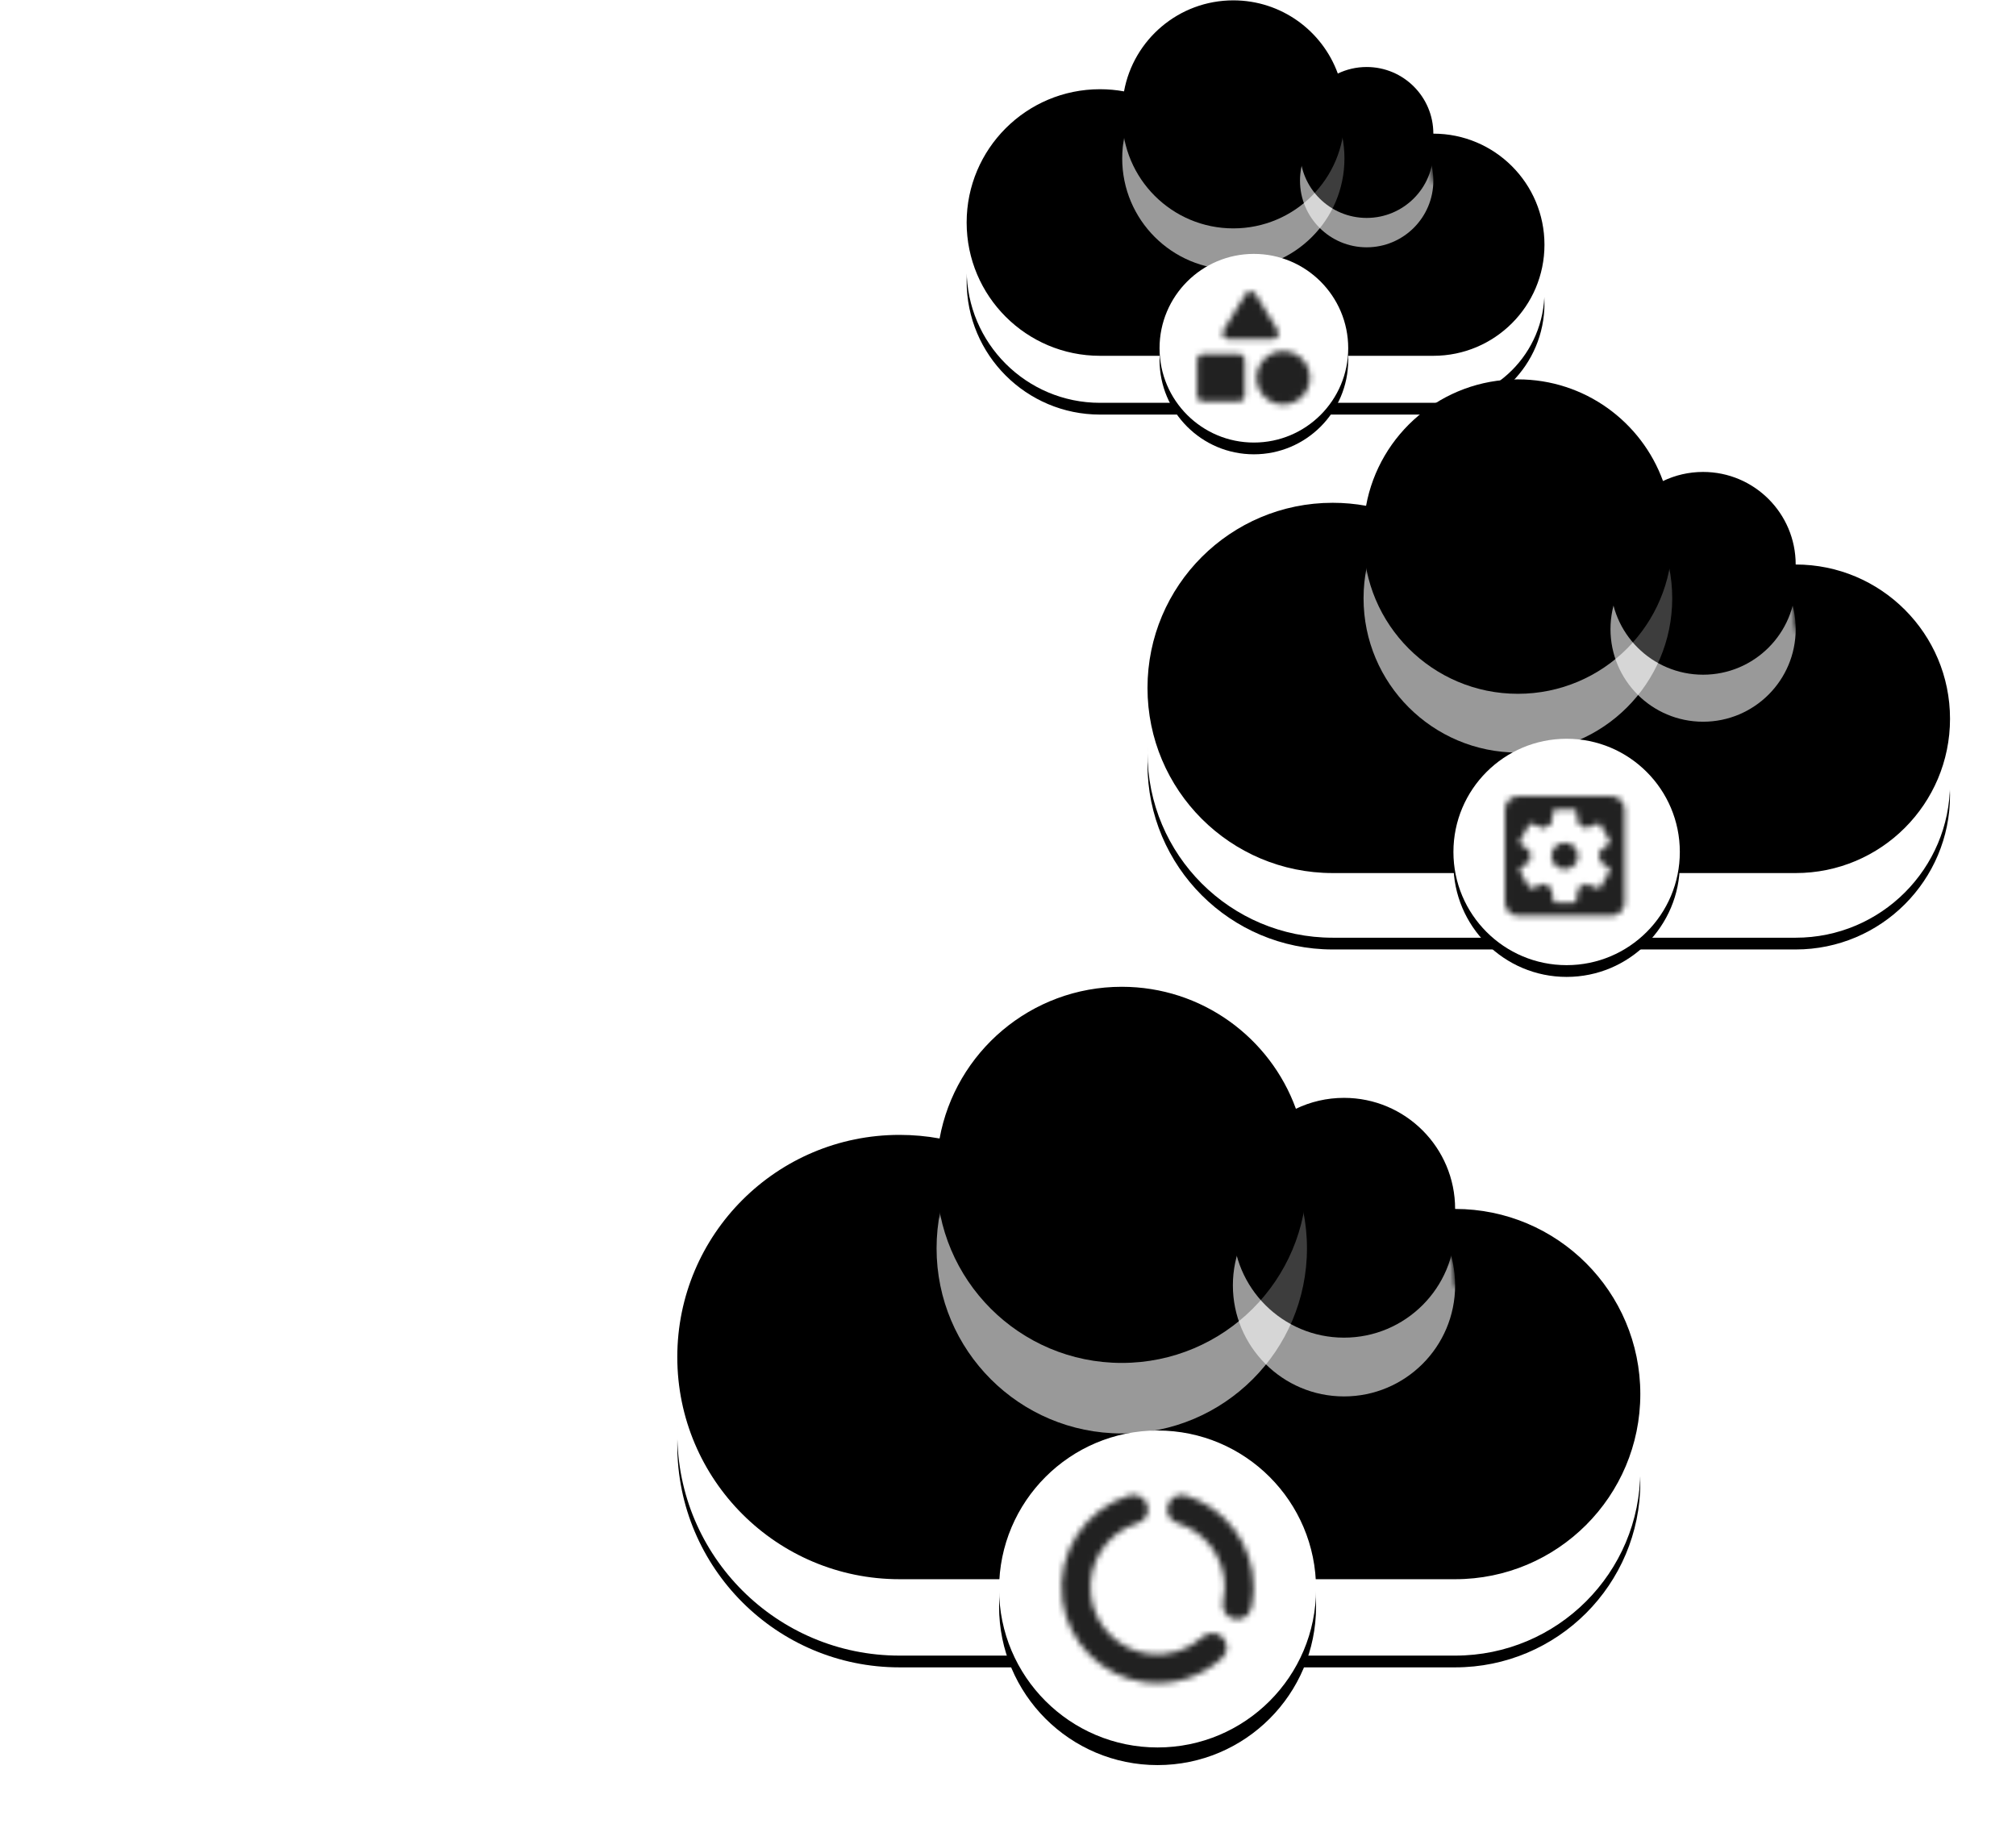 <svg height="311" viewBox="0 0 343 311" width="343" xmlns="http://www.w3.org/2000/svg" xmlns:xlink="http://www.w3.org/1999/xlink"><defs><path id="a" d="m22.687 60.48c-12.529 0-22.687-10.154-22.687-22.68s10.157-22.68 22.687-22.68c1.396 0 2.763.126 4.089.367 1.605-8.809 9.321-15.487 18.597-15.487 8.177 0 15.142 5.19 17.778 12.454 1.485-.714 3.15-1.114 4.909-1.114 6.265 0 11.343 5.077 11.343 11.34 10.441 0 18.906 8.462 18.906 18.9s-8.464 18.9-18.906 18.9z"/><filter id="b" height="146.3%" width="128.5%" x="-14.2%" y="-21.5%"><feOffset dx="0" dy="1" in="SourceAlpha" result="shadowOffsetOuter1"/><feGaussianBlur in="shadowOffsetOuter1" result="shadowBlurOuter1" stdDeviation="4.5"/><feColorMatrix in="shadowBlurOuter1" result="shadowMatrixOuter1" type="matrix" values="0 0 0 0 0.078   0 0 0 0 0.256   0 0 0 0 0.461  0 0 0 0.051 0"/><feOffset dx="0" dy="1" in="SourceAlpha" result="shadowOffsetOuter2"/><feGaussianBlur in="shadowOffsetOuter2" result="shadowBlurOuter2" stdDeviation="1"/><feColorMatrix in="shadowBlurOuter2" result="shadowMatrixOuter2" type="matrix" values="0 0 0 0 0.014   0 0 0 0 0.168   0 0 0 0 0.336  0 0 0 0.1 0"/><feMerge><feMergeNode in="shadowMatrixOuter1"/><feMergeNode in="shadowMatrixOuter2"/></feMerge></filter><filter id="c" height="154.6%" width="133.6%" x="-16.8%" y="-25.6%"><feGaussianBlur in="SourceAlpha" result="shadowBlurInner1" stdDeviation="3"/><feOffset dx="0" dy="-9" in="shadowBlurInner1" result="shadowOffsetInner1"/><feComposite in="shadowOffsetInner1" in2="SourceAlpha" k2="-1" k3="1" operator="arithmetic" result="shadowInnerInner1"/><feColorMatrix in="shadowInnerInner1" result="shadowMatrixInner1" type="matrix" values="0 0 0 0 0.466   0 0 0 0 0.648   0 0 0 0 0.82  0 0 0 0.155 0"/><feGaussianBlur in="SourceAlpha" result="shadowBlurInner2" stdDeviation="1"/><feOffset dx="0" dy="-2" in="shadowBlurInner2" result="shadowOffsetInner2"/><feComposite in="shadowOffsetInner2" in2="SourceAlpha" k2="-1" k3="1" operator="arithmetic" result="shadowInnerInner2"/><feColorMatrix in="shadowInnerInner2" result="shadowMatrixInner2" type="matrix" values="0 0 0 0 1   0 0 0 0 1   0 0 0 0 1  0 0 0 0.6 0"/><feMorphology in="SourceAlpha" operator="erode" radius="1" result="shadowSpreadInner3"/><feGaussianBlur in="shadowSpreadInner3" result="shadowBlurInner3" stdDeviation="1.5"/><feOffset dx="0" dy="3" in="shadowBlurInner3" result="shadowOffsetInner3"/><feComposite in="shadowOffsetInner3" in2="SourceAlpha" k2="-1" k3="1" operator="arithmetic" result="shadowInnerInner3"/><feColorMatrix in="shadowInnerInner3" result="shadowMatrixInner3" type="matrix" values="0 0 0 0 1   0 0 0 0 1   0 0 0 0 1  0 0 0 1 0"/><feMerge><feMergeNode in="shadowMatrixInner1"/><feMergeNode in="shadowMatrixInner2"/><feMergeNode in="shadowMatrixInner3"/></feMerge></filter><ellipse id="d" cx="45.373" cy="18.9" rx="18.906" ry="18.9"/><filter id="e" height="113.7%" width="113.7%" x="-6.9%" y="-6.9%"><feGaussianBlur in="SourceGraphic" stdDeviation=".864"/></filter><filter id="f" height="153.4%" width="153.4%" x="-26.7%" y="-26.7%"><feGaussianBlur in="SourceAlpha" result="shadowBlurInner1" stdDeviation="3"/><feOffset dx="0" dy="-9" in="shadowBlurInner1" result="shadowOffsetInner1"/><feComposite in="shadowOffsetInner1" in2="SourceAlpha" k2="-1" k3="1" operator="arithmetic" result="shadowInnerInner1"/><feColorMatrix in="shadowInnerInner1" result="shadowMatrixInner1" type="matrix" values="0 0 0 0 0.466   0 0 0 0 0.648   0 0 0 0 0.82  0 0 0 0.155 0"/><feGaussianBlur in="SourceAlpha" result="shadowBlurInner2" stdDeviation="1"/><feOffset dx="0" dy="-2" in="shadowBlurInner2" result="shadowOffsetInner2"/><feComposite in="shadowOffsetInner2" in2="SourceAlpha" k2="-1" k3="1" operator="arithmetic" result="shadowInnerInner2"/><feColorMatrix in="shadowInnerInner2" result="shadowMatrixInner2" type="matrix" values="0 0 0 0 1   0 0 0 0 1   0 0 0 0 1  0 0 0 0.6 0"/><feGaussianBlur in="SourceAlpha" result="shadowBlurInner3" stdDeviation="2.5"/><feOffset dx="0" dy="1" in="shadowBlurInner3" result="shadowOffsetInner3"/><feComposite in="shadowOffsetInner3" in2="SourceAlpha" k2="-1" k3="1" operator="arithmetic" result="shadowInnerInner3"/><feColorMatrix in="shadowInnerInner3" result="shadowMatrixInner3" type="matrix" values="0 0 0 0 0.48   0 0 0 0 0.766   0 0 0 0 0.811  0 0 0 0.4 0"/><feMorphology in="SourceAlpha" operator="erode" radius="1" result="shadowSpreadInner4"/><feGaussianBlur in="shadowSpreadInner4" result="shadowBlurInner4" stdDeviation="1.5"/><feOffset dx="0" dy="3" in="shadowBlurInner4" result="shadowOffsetInner4"/><feComposite in="shadowOffsetInner4" in2="SourceAlpha" k2="-1" k3="1" operator="arithmetic" result="shadowInnerInner4"/><feColorMatrix in="shadowInnerInner4" result="shadowMatrixInner4" type="matrix" values="0 0 0 0 1   0 0 0 0 1   0 0 0 0 1  0 0 0 1 0"/><feMerge><feMergeNode in="shadowMatrixInner1"/><feMergeNode in="shadowMatrixInner2"/><feMergeNode in="shadowMatrixInner3"/><feMergeNode in="shadowMatrixInner4"/></feMerge></filter><ellipse id="g" cx="68.06" cy="22.68" rx="11.343" ry="11.34"/><filter id="h" height="122.9%" width="122.9%" x="-11.4%" y="-11.4%"><feGaussianBlur in="SourceGraphic" stdDeviation=".864"/></filter><filter id="i" height="171.4%" width="171.3%" x="-35.7%" y="-35.7%"><feGaussianBlur in="SourceAlpha" result="shadowBlurInner1" stdDeviation="2.5"/><feOffset dx="0" dy="-6" in="shadowBlurInner1" result="shadowOffsetInner1"/><feComposite in="shadowOffsetInner1" in2="SourceAlpha" k2="-1" k3="1" operator="arithmetic" result="shadowInnerInner1"/><feColorMatrix in="shadowInnerInner1" result="shadowMatrixInner1" type="matrix" values="0 0 0 0 0.466   0 0 0 0 0.648   0 0 0 0 0.82  0 0 0 0.155 0"/><feGaussianBlur in="SourceAlpha" result="shadowBlurInner2" stdDeviation="1"/><feOffset dx="0" dy="-2" in="shadowBlurInner2" result="shadowOffsetInner2"/><feComposite in="shadowOffsetInner2" in2="SourceAlpha" k2="-1" k3="1" operator="arithmetic" result="shadowInnerInner2"/><feColorMatrix in="shadowInnerInner2" result="shadowMatrixInner2" type="matrix" values="0 0 0 0 1   0 0 0 0 1   0 0 0 0 1  0 0 0 0.6 0"/><feMorphology in="SourceAlpha" operator="erode" radius="1" result="shadowSpreadInner3"/><feGaussianBlur in="shadowSpreadInner3" result="shadowBlurInner3" stdDeviation="1.5"/><feOffset dx="0" dy="3" in="shadowBlurInner3" result="shadowOffsetInner3"/><feComposite in="shadowOffsetInner3" in2="SourceAlpha" k2="-1" k3="1" operator="arithmetic" result="shadowInnerInner3"/><feColorMatrix in="shadowInnerInner3" result="shadowMatrixInner3" type="matrix" values="0 0 0 0 1   0 0 0 0 1   0 0 0 0 1  0 0 0 1 0"/><feMerge><feMergeNode in="shadowMatrixInner1"/><feMergeNode in="shadowMatrixInner2"/><feMergeNode in="shadowMatrixInner3"/></feMerge></filter><path id="j" d="m31.509 84c-17.402 0-31.509-14.103-31.509-31.5s14.107-31.5 31.509-31.5c1.939 0 3.837.175 5.68.51 2.23-12.235 12.946-21.51 25.829-21.51 11.357 0 21.03 7.208 24.691 17.298 2.063-.992 4.376-1.548 6.818-1.548 8.701 0 15.755 7.052 15.755 15.75 14.502 0 26.258 11.753 26.258 26.25s-11.756 26.25-26.258 26.25z"/><filter id="k" height="144%" width="127.1%" x="-13.5%" y="-20.8%"><feOffset dx="0" dy="1" in="SourceAlpha" result="shadowOffsetOuter1"/><feGaussianBlur in="shadowOffsetOuter1" result="shadowBlurOuter1" stdDeviation="6"/><feColorMatrix in="shadowBlurOuter1" result="shadowMatrixOuter1" type="matrix" values="0 0 0 0 0.078   0 0 0 0 0.256   0 0 0 0 0.461  0 0 0 0.051 0"/><feOffset dx="0" dy="1" in="SourceAlpha" result="shadowOffsetOuter2"/><feGaussianBlur in="shadowOffsetOuter2" result="shadowBlurOuter2" stdDeviation="1.5"/><feColorMatrix in="shadowBlurOuter2" result="shadowMatrixOuter2" type="matrix" values="0 0 0 0 0.014   0 0 0 0 0.168   0 0 0 0 0.336  0 0 0 0.1 0"/><feMerge><feMergeNode in="shadowMatrixOuter1"/><feMergeNode in="shadowMatrixOuter2"/></feMerge></filter><filter id="l" height="153.6%" width="133%" x="-16.5%" y="-25.6%"><feGaussianBlur in="SourceAlpha" result="shadowBlurInner1" stdDeviation="4.5"/><feOffset dx="0" dy="-12" in="shadowBlurInner1" result="shadowOffsetInner1"/><feComposite in="shadowOffsetInner1" in2="SourceAlpha" k2="-1" k3="1" operator="arithmetic" result="shadowInnerInner1"/><feColorMatrix in="shadowInnerInner1" result="shadowMatrixInner1" type="matrix" values="0 0 0 0 0.466   0 0 0 0 0.648   0 0 0 0 0.82  0 0 0 0.155 0"/><feGaussianBlur in="SourceAlpha" result="shadowBlurInner2" stdDeviation="1.5"/><feOffset dx="0" dy="-3" in="shadowBlurInner2" result="shadowOffsetInner2"/><feComposite in="shadowOffsetInner2" in2="SourceAlpha" k2="-1" k3="1" operator="arithmetic" result="shadowInnerInner2"/><feColorMatrix in="shadowInnerInner2" result="shadowMatrixInner2" type="matrix" values="0 0 0 0 1   0 0 0 0 1   0 0 0 0 1  0 0 0 0.6 0"/><feMorphology in="SourceAlpha" operator="erode" radius="1" result="shadowSpreadInner3"/><feGaussianBlur in="shadowSpreadInner3" result="shadowBlurInner3" stdDeviation="2"/><feOffset dx="0" dy="4" in="shadowBlurInner3" result="shadowOffsetInner3"/><feComposite in="shadowOffsetInner3" in2="SourceAlpha" k2="-1" k3="1" operator="arithmetic" result="shadowInnerInner3"/><feColorMatrix in="shadowInnerInner3" result="shadowMatrixInner3" type="matrix" values="0 0 0 0 1   0 0 0 0 1   0 0 0 0 1  0 0 0 1 0"/><feMerge><feMergeNode in="shadowMatrixInner1"/><feMergeNode in="shadowMatrixInner2"/><feMergeNode in="shadowMatrixInner3"/></feMerge></filter><ellipse id="m" cx="63.018" cy="26.25" rx="26.258" ry="26.25"/><filter id="n" height="113.7%" width="113.7%" x="-6.9%" y="-6.9%"><feGaussianBlur in="SourceGraphic" stdDeviation="1.2"/></filter><filter id="o" height="153.7%" width="153.7%" x="-26.8%" y="-26.9%"><feGaussianBlur in="SourceAlpha" result="shadowBlurInner1" stdDeviation="4.5"/><feOffset dx="0" dy="-12" in="shadowBlurInner1" result="shadowOffsetInner1"/><feComposite in="shadowOffsetInner1" in2="SourceAlpha" k2="-1" k3="1" operator="arithmetic" result="shadowInnerInner1"/><feColorMatrix in="shadowInnerInner1" result="shadowMatrixInner1" type="matrix" values="0 0 0 0 0.466   0 0 0 0 0.648   0 0 0 0 0.82  0 0 0 0.155 0"/><feGaussianBlur in="SourceAlpha" result="shadowBlurInner2" stdDeviation="1.5"/><feOffset dx="0" dy="-3" in="shadowBlurInner2" result="shadowOffsetInner2"/><feComposite in="shadowOffsetInner2" in2="SourceAlpha" k2="-1" k3="1" operator="arithmetic" result="shadowInnerInner2"/><feColorMatrix in="shadowInnerInner2" result="shadowMatrixInner2" type="matrix" values="0 0 0 0 1   0 0 0 0 1   0 0 0 0 1  0 0 0 0.6 0"/><feGaussianBlur in="SourceAlpha" result="shadowBlurInner3" stdDeviation="3"/><feOffset dx="0" dy="1" in="shadowBlurInner3" result="shadowOffsetInner3"/><feComposite in="shadowOffsetInner3" in2="SourceAlpha" k2="-1" k3="1" operator="arithmetic" result="shadowInnerInner3"/><feColorMatrix in="shadowInnerInner3" result="shadowMatrixInner3" type="matrix" values="0 0 0 0 0.48   0 0 0 0 0.766   0 0 0 0 0.811  0 0 0 0.4 0"/><feMorphology in="SourceAlpha" operator="erode" radius="1" result="shadowSpreadInner4"/><feGaussianBlur in="shadowSpreadInner4" result="shadowBlurInner4" stdDeviation="2"/><feOffset dx="0" dy="4" in="shadowBlurInner4" result="shadowOffsetInner4"/><feComposite in="shadowOffsetInner4" in2="SourceAlpha" k2="-1" k3="1" operator="arithmetic" result="shadowInnerInner4"/><feColorMatrix in="shadowInnerInner4" result="shadowMatrixInner4" type="matrix" values="0 0 0 0 1   0 0 0 0 1   0 0 0 0 1  0 0 0 1 0"/><feMerge><feMergeNode in="shadowMatrixInner1"/><feMergeNode in="shadowMatrixInner2"/><feMergeNode in="shadowMatrixInner3"/><feMergeNode in="shadowMatrixInner4"/></feMerge></filter><ellipse id="p" cx="94.528" cy="31.5" rx="15.755" ry="15.75"/><filter id="q" height="122.9%" width="122.9%" x="-11.4%" y="-11.4%"><feGaussianBlur in="SourceGraphic" stdDeviation="1.2"/></filter><filter id="r" height="170.5%" width="170.5%" x="-35.2%" y="-35.2%"><feGaussianBlur in="SourceAlpha" result="shadowBlurInner1" stdDeviation="3"/><feOffset dx="0" dy="-9" in="shadowBlurInner1" result="shadowOffsetInner1"/><feComposite in="shadowOffsetInner1" in2="SourceAlpha" k2="-1" k3="1" operator="arithmetic" result="shadowInnerInner1"/><feColorMatrix in="shadowInnerInner1" result="shadowMatrixInner1" type="matrix" values="0 0 0 0 0.466   0 0 0 0 0.648   0 0 0 0 0.82  0 0 0 0.155 0"/><feGaussianBlur in="SourceAlpha" result="shadowBlurInner2" stdDeviation="1.5"/><feOffset dx="0" dy="-3" in="shadowBlurInner2" result="shadowOffsetInner2"/><feComposite in="shadowOffsetInner2" in2="SourceAlpha" k2="-1" k3="1" operator="arithmetic" result="shadowInnerInner2"/><feColorMatrix in="shadowInnerInner2" result="shadowMatrixInner2" type="matrix" values="0 0 0 0 1   0 0 0 0 1   0 0 0 0 1  0 0 0 0.6 0"/><feMorphology in="SourceAlpha" operator="erode" radius="1" result="shadowSpreadInner3"/><feGaussianBlur in="shadowSpreadInner3" result="shadowBlurInner3" stdDeviation="2"/><feOffset dx="0" dy="4" in="shadowBlurInner3" result="shadowOffsetInner3"/><feComposite in="shadowOffsetInner3" in2="SourceAlpha" k2="-1" k3="1" operator="arithmetic" result="shadowInnerInner3"/><feColorMatrix in="shadowInnerInner3" result="shadowMatrixInner3" type="matrix" values="0 0 0 0 1   0 0 0 0 1   0 0 0 0 1  0 0 0 1 0"/><feMerge><feMergeNode in="shadowMatrixInner1"/><feMergeNode in="shadowMatrixInner2"/><feMergeNode in="shadowMatrixInner3"/></feMerge></filter><path id="s" d="m37.811 100.8c-20.882 0-37.811-16.924-37.811-37.8s16.929-37.8 37.811-37.8c2.327 0 4.604.21 6.815.612 2.677-14.681 15.536-25.812 30.996-25.812 13.628 0 25.236 8.65 29.629 20.757 2.476-1.19 5.251-1.857 8.182-1.857 10.441 0 18.906 8.462 18.906 18.9 17.402 0 31.509 14.103 31.509 31.5s-14.107 31.5-31.509 31.5z"/><filter id="t" height="142.7%" width="126.2%" x="-13.1%" y="-20.3%"><feOffset dx="0" dy="1" in="SourceAlpha" result="shadowOffsetOuter1"/><feGaussianBlur in="shadowOffsetOuter1" result="shadowBlurOuter1" stdDeviation="7"/><feColorMatrix in="shadowBlurOuter1" result="shadowMatrixOuter1" type="matrix" values="0 0 0 0 0.078   0 0 0 0 0.256   0 0 0 0 0.461  0 0 0 0.051 0"/><feOffset dx="0" dy="1" in="SourceAlpha" result="shadowOffsetOuter2"/><feGaussianBlur in="shadowOffsetOuter2" result="shadowBlurOuter2" stdDeviation="2"/><feColorMatrix in="shadowBlurOuter2" result="shadowMatrixOuter2" type="matrix" values="0 0 0 0 0.014   0 0 0 0 0.168   0 0 0 0 0.336  0 0 0 0.1 0"/><feMerge><feMergeNode in="shadowMatrixOuter1"/><feMergeNode in="shadowMatrixOuter2"/></feMerge></filter><filter id="u" height="152.6%" width="132.3%" x="-16.2%" y="-25.3%"><feGaussianBlur in="SourceAlpha" result="shadowBlurInner1" stdDeviation="5.5"/><feOffset dx="0" dy="-14" in="shadowBlurInner1" result="shadowOffsetInner1"/><feComposite in="shadowOffsetInner1" in2="SourceAlpha" k2="-1" k3="1" operator="arithmetic" result="shadowInnerInner1"/><feColorMatrix in="shadowInnerInner1" result="shadowMatrixInner1" type="matrix" values="0 0 0 0 0.466   0 0 0 0 0.648   0 0 0 0 0.82  0 0 0 0.155 0"/><feGaussianBlur in="SourceAlpha" result="shadowBlurInner2" stdDeviation="2"/><feOffset dx="0" dy="-4" in="shadowBlurInner2" result="shadowOffsetInner2"/><feComposite in="shadowOffsetInner2" in2="SourceAlpha" k2="-1" k3="1" operator="arithmetic" result="shadowInnerInner2"/><feColorMatrix in="shadowInnerInner2" result="shadowMatrixInner2" type="matrix" values="0 0 0 0 1   0 0 0 0 1   0 0 0 0 1  0 0 0 0.6 0"/><feMorphology in="SourceAlpha" operator="erode" radius="1" result="shadowSpreadInner3"/><feGaussianBlur in="shadowSpreadInner3" result="shadowBlurInner3" stdDeviation="2.5"/><feOffset dx="0" dy="5" in="shadowBlurInner3" result="shadowOffsetInner3"/><feComposite in="shadowOffsetInner3" in2="SourceAlpha" k2="-1" k3="1" operator="arithmetic" result="shadowInnerInner3"/><feColorMatrix in="shadowInnerInner3" result="shadowMatrixInner3" type="matrix" values="0 0 0 0 1   0 0 0 0 1   0 0 0 0 1  0 0 0 1 0"/><feMerge><feMergeNode in="shadowMatrixInner1"/><feMergeNode in="shadowMatrixInner2"/><feMergeNode in="shadowMatrixInner3"/></feMerge></filter><ellipse id="v" cx="75.622" cy="31.5" rx="31.509" ry="31.5"/><filter id="w" height="113.7%" width="113.7%" x="-6.9%" y="-6.9%"><feGaussianBlur in="SourceGraphic" stdDeviation="1.44"/></filter><filter id="x" height="153.4%" width="153.4%" x="-26.7%" y="-26.7%"><feGaussianBlur in="SourceAlpha" result="shadowBlurInner1" stdDeviation="5.5"/><feOffset dx="0" dy="-14" in="shadowBlurInner1" result="shadowOffsetInner1"/><feComposite in="shadowOffsetInner1" in2="SourceAlpha" k2="-1" k3="1" operator="arithmetic" result="shadowInnerInner1"/><feColorMatrix in="shadowInnerInner1" result="shadowMatrixInner1" type="matrix" values="0 0 0 0 0.466   0 0 0 0 0.648   0 0 0 0 0.82  0 0 0 0.155 0"/><feGaussianBlur in="SourceAlpha" result="shadowBlurInner2" stdDeviation="2"/><feOffset dx="0" dy="-4" in="shadowBlurInner2" result="shadowOffsetInner2"/><feComposite in="shadowOffsetInner2" in2="SourceAlpha" k2="-1" k3="1" operator="arithmetic" result="shadowInnerInner2"/><feColorMatrix in="shadowInnerInner2" result="shadowMatrixInner2" type="matrix" values="0 0 0 0 1   0 0 0 0 1   0 0 0 0 1  0 0 0 0.6 0"/><feGaussianBlur in="SourceAlpha" result="shadowBlurInner3" stdDeviation="3.5"/><feOffset dx="0" dy="1" in="shadowBlurInner3" result="shadowOffsetInner3"/><feComposite in="shadowOffsetInner3" in2="SourceAlpha" k2="-1" k3="1" operator="arithmetic" result="shadowInnerInner3"/><feColorMatrix in="shadowInnerInner3" result="shadowMatrixInner3" type="matrix" values="0 0 0 0 0.48   0 0 0 0 0.766   0 0 0 0 0.811  0 0 0 0.4 0"/><feMorphology in="SourceAlpha" operator="erode" radius="1" result="shadowSpreadInner4"/><feGaussianBlur in="shadowSpreadInner4" result="shadowBlurInner4" stdDeviation="2.5"/><feOffset dx="0" dy="5" in="shadowBlurInner4" result="shadowOffsetInner4"/><feComposite in="shadowOffsetInner4" in2="SourceAlpha" k2="-1" k3="1" operator="arithmetic" result="shadowInnerInner4"/><feColorMatrix in="shadowInnerInner4" result="shadowMatrixInner4" type="matrix" values="0 0 0 0 1   0 0 0 0 1   0 0 0 0 1  0 0 0 1 0"/><feMerge><feMergeNode in="shadowMatrixInner1"/><feMergeNode in="shadowMatrixInner2"/><feMergeNode in="shadowMatrixInner3"/><feMergeNode in="shadowMatrixInner4"/></feMerge></filter><ellipse id="y" cx="113.433" cy="37.8" rx="18.906" ry="18.9"/><filter id="z" height="122.9%" width="122.9%" x="-11.4%" y="-11.4%"><feGaussianBlur in="SourceGraphic" stdDeviation="1.44"/></filter><filter id="A" height="170.5%" width="170.5%" x="-35.2%" y="-35.2%"><feGaussianBlur in="SourceAlpha" result="shadowBlurInner1" stdDeviation="3.5"/><feOffset dx="0" dy="-11" in="shadowBlurInner1" result="shadowOffsetInner1"/><feComposite in="shadowOffsetInner1" in2="SourceAlpha" k2="-1" k3="1" operator="arithmetic" result="shadowInnerInner1"/><feColorMatrix in="shadowInnerInner1" result="shadowMatrixInner1" type="matrix" values="0 0 0 0 0.466   0 0 0 0 0.648   0 0 0 0 0.82  0 0 0 0.155 0"/><feGaussianBlur in="SourceAlpha" result="shadowBlurInner2" stdDeviation="2"/><feOffset dx="0" dy="-4" in="shadowBlurInner2" result="shadowOffsetInner2"/><feComposite in="shadowOffsetInner2" in2="SourceAlpha" k2="-1" k3="1" operator="arithmetic" result="shadowInnerInner2"/><feColorMatrix in="shadowInnerInner2" result="shadowMatrixInner2" type="matrix" values="0 0 0 0 1   0 0 0 0 1   0 0 0 0 1  0 0 0 0.6 0"/><feMorphology in="SourceAlpha" operator="erode" radius="1" result="shadowSpreadInner3"/><feGaussianBlur in="shadowSpreadInner3" result="shadowBlurInner3" stdDeviation="2.5"/><feOffset dx="0" dy="5" in="shadowBlurInner3" result="shadowOffsetInner3"/><feComposite in="shadowOffsetInner3" in2="SourceAlpha" k2="-1" k3="1" operator="arithmetic" result="shadowInnerInner3"/><feColorMatrix in="shadowInnerInner3" result="shadowMatrixInner3" type="matrix" values="0 0 0 0 1   0 0 0 0 1   0 0 0 0 1  0 0 0 1 0"/><feMerge><feMergeNode in="shadowMatrixInner1"/><feMergeNode in="shadowMatrixInner2"/><feMergeNode in="shadowMatrixInner3"/></feMerge></filter><circle id="B" cx="16.05" cy="16.05" r="16.05"/><filter id="C" height="171.7%" width="171.7%" x="-35.8%" y="-29.6%"><feMorphology in="SourceAlpha" operator="dilate" radius="0.5" result="shadowSpreadOuter1"/><feOffset dx="0" dy="2" in="shadowSpreadOuter1" result="shadowOffsetOuter1"/><feGaussianBlur in="shadowOffsetOuter1" result="shadowBlurOuter1" stdDeviation="3"/><feColorMatrix in="shadowBlurOuter1" type="matrix" values="0 0 0 0 0.241   0 0 0 0 0.186   0 0 0 0 0.318  0 0 0 0.231 0"/></filter><circle id="D" cx="19.26" cy="19.26" r="19.26"/><filter id="E" height="167.5%" width="167.5%" x="-33.7%" y="-28.6%"><feMorphology in="SourceAlpha" operator="dilate" radius="0.5" result="shadowSpreadOuter1"/><feOffset dx="0" dy="2" in="shadowSpreadOuter1" result="shadowOffsetOuter1"/><feGaussianBlur in="shadowOffsetOuter1" result="shadowBlurOuter1" stdDeviation="3.5"/><feColorMatrix in="shadowBlurOuter1" type="matrix" values="0 0 0 0 0.241   0 0 0 0 0.186   0 0 0 0 0.318  0 0 0 0.231 0"/></filter><circle id="F" cx="26.964" cy="26.964" r="26.964"/><filter id="G" height="166.8%" width="166.8%" x="-33.4%" y="-27.8%"><feMorphology in="SourceAlpha" operator="dilate" radius="0.5" result="shadowSpreadOuter1"/><feOffset dx="0" dy="3" in="shadowSpreadOuter1" result="shadowOffsetOuter1"/><feGaussianBlur in="shadowOffsetOuter1" result="shadowBlurOuter1" stdDeviation="5"/><feColorMatrix in="shadowBlurOuter1" type="matrix" values="0 0 0 0 0.241   0 0 0 0 0.186   0 0 0 0 0.318  0 0 0 0.231 0"/></filter><mask id="H" fill="#fff"><use fill="#fff" fill-rule="evenodd" xlink:href="#a"/></mask><mask id="I" fill="#fff"><use fill="#fff" fill-rule="evenodd" xlink:href="#j"/></mask><mask id="J" fill="#fff"><use fill="#fff" fill-rule="evenodd" xlink:href="#s"/></mask><mask id="K" fill="#fff"><path d="m8.329.545-3.756 6.138c-.414.666.071 1.535.858 1.535h7.501c.787 0 1.272-.868.858-1.535l-3.746-6.138c-.394-.646-1.323-.646-1.716 0zm6.411 9.692c-1.623 0-3.123.866-3.935 2.272-.812 1.406-.812 3.138 0 4.543.812 1.406 2.311 2.272 3.935 2.272s3.123-.866 3.935-2.272.812-3.138 0-4.543-2.311-2.272-3.935-2.272zm-13.63 8.582h6.058c.555 0 1.01-.454 1.01-1.01v-6.058c0-.555-.454-1.01-1.01-1.01h-6.058c-.555 0-1.01.454-1.01 1.01v6.058c0 .555.454 1.01 1.01 1.01z" fill="#fff" fill-rule="evenodd"/></mask><mask id="L" fill="#fff"><path d="m10.185 7.923c-1.244 0-2.262 1.018-2.262 2.262s1.018 2.262 2.262 2.262 2.262-1.018 2.262-2.262-1.018-2.262-2.262-2.262zm7.917-7.917h-15.834c-1.255 0-2.262 1.018-2.262 2.262v15.834c0 1.244 1.007 2.262 2.262 2.262h15.834c1.255 0 2.262-1.018 2.262-2.262v-15.834c0-1.244-1.007-2.262-2.262-2.262zm-1.979 10.179c0 .26-.023.52-.057.769l1.674 1.312c.147.124.192.339.09.509l-1.583 2.737c-.102.17-.305.238-.486.17l-1.968-.792c-.407.317-.86.577-1.335.78l-.294 2.092c-.034.192-.204.339-.396.339h-3.167c-.192 0-.362-.147-.396-.328l-.294-2.092c-.486-.204-.927-.464-1.335-.78l-1.968.792c-.181.068-.385 0-.486-.17l-1.583-2.737c-.102-.17-.057-.385.09-.509l1.674-1.312c-.034-.26-.057-.52-.057-.78 0-.26.023-.52.057-.769l-1.674-1.312c-.147-.124-.192-.339-.09-.509l1.583-2.737c.102-.17.305-.238.486-.17l1.968.792c.407-.317.86-.577 1.335-.78l.294-2.092c.034-.192.204-.339.396-.339h3.167c.192 0 .362.147.396.328l.294 2.092c.486.204.927.464 1.335.78l1.968-.792c.181-.068.385 0 .486.17l1.583 2.737c.102.17.057.385-.09.509l-1.674 1.312c.034.26.057.52.057.78z" fill="#fff" fill-rule="evenodd"/></mask><mask id="M" fill="#fff"><path d="m18.135 2.929v.033c0 1.094.735 2.009 1.764 2.335 4.655 1.454 8.035 5.782 8.035 10.91 0 .849-.098 1.65-.278 2.433-.229 1.045.196 2.123 1.127 2.678l.016.016c1.405.817 3.234.082 3.609-1.486.278-1.176.425-2.401.425-3.642 0-7.349-4.867-13.588-11.563-15.63-1.552-.474-3.136.719-3.136 2.352zm-3.364 24.58c-4.883-.702-8.852-4.671-9.571-9.538-.882-5.88 2.711-11.057 7.888-12.674 1.045-.31 1.78-1.241 1.78-2.335v-.033c0-1.633-1.584-2.825-3.152-2.352-7.366 2.254-12.51 9.571-11.4 17.9.964 7.153 6.745 12.935 13.899 13.899 5.128.686 9.865-.996 13.278-4.132 1.209-1.111.996-3.087-.425-3.903-.947-.555-2.123-.376-2.94.359-2.401 2.188-5.733 3.348-9.358 2.809z" fill="#fff" fill-rule="evenodd"/></mask></defs><g fill="none" fill-rule="evenodd"><g stroke="#fff" transform="matrix(0 1 -1 0 213.784 60.7)"><path d="m73.982.5h-73v65" stroke-width="2.5" transform="matrix(-1 0 0 1 74.963 0)"/><circle cx="74.025" cy="72.085" fill="#fff" r="6.75" stroke-width="2" transform="matrix(-1 0 0 1 148.05 0)"/></g><g transform="translate(164.464 8.06)"><use fill="#000" filter="url(#b)" xlink:href="#a"/><use fill="#fff" fill-rule="evenodd" xlink:href="#a"/><use fill="#000" filter="url(#c)" xlink:href="#a"/><g filter="url(#e)" mask="url(#H)" opacity=".599"><use fill="#fff" fill-rule="evenodd" xlink:href="#d"/><use fill="#000" filter="url(#f)" xlink:href="#d"/></g><g filter="url(#h)" mask="url(#H)" opacity=".599"><use fill="#fff" fill-rule="evenodd" xlink:href="#g"/><use fill="#000" filter="url(#i)" xlink:href="#g"/></g></g><g stroke="#fff" transform="matrix(0 1 -1 0 265.784 142.2)"><path d="m47.982.5h-47v184" stroke-width="2.5" transform="matrix(-1 0 0 1 48.963 0)"/><circle cx="48.025" cy="191.085" fill="#fff" r="6.75" stroke-width="2" transform="matrix(-1 0 0 1 96.05 0)"/></g><g transform="translate(195.234 75.55)"><use fill="#000" filter="url(#k)" xlink:href="#j"/><use fill="#fff" fill-rule="evenodd" xlink:href="#j"/><use fill="#000" filter="url(#l)" xlink:href="#j"/><g filter="url(#n)" mask="url(#I)" opacity=".599"><use fill="#fff" fill-rule="evenodd" xlink:href="#m"/><use fill="#000" filter="url(#o)" xlink:href="#m"/></g><g filter="url(#q)" mask="url(#I)" opacity=".599"><use fill="#fff" fill-rule="evenodd" xlink:href="#p"/><use fill="#000" filter="url(#r)" xlink:href="#p"/></g></g><g stroke="#fff" transform="matrix(0 1 -1 0 143.784 240.55)"><path d="m6.277 0v129z" stroke-width="2.5" transform="matrix(-1 0 0 1 12.555 0)"/><circle cx="6.75" cy="136" fill="#fff" r="6.75" stroke-width="2" transform="matrix(-1 0 0 1 13.5 0)"/></g><g transform="translate(115.234 180.9)"><use fill="#000" filter="url(#t)" xlink:href="#s"/><use fill="#fff" fill-rule="evenodd" xlink:href="#s"/><use fill="#000" filter="url(#u)" xlink:href="#s"/><g filter="url(#w)" mask="url(#J)" opacity=".599"><use fill="#fff" fill-rule="evenodd" xlink:href="#v"/><use fill="#000" filter="url(#x)" xlink:href="#v"/></g><g filter="url(#z)" mask="url(#J)" opacity=".599"><use fill="#fff" fill-rule="evenodd" xlink:href="#y"/><use fill="#000" filter="url(#A)" xlink:href="#y"/></g></g><g transform="translate(197.284 43.2)"><use fill="#000" filter="url(#C)" xlink:href="#B"/><use fill="#fff" fill-rule="evenodd" xlink:href="#B"/></g><g fill="#000" fill-opacity=".87" mask="url(#K)" transform="translate(203.584 49.5)"><path d="m0 0h24.231v24.231h-24.231z" transform="translate(-2.423 -2.423)"/></g><g transform="translate(247.284 125.7)"><use fill="#000" filter="url(#E)" xlink:href="#D"/><use fill="#fff" fill-rule="evenodd" xlink:href="#D"/></g><g fill="#000" fill-opacity=".87" mask="url(#L)" transform="translate(256.044 135.46)"><path d="m0 0h27.144v27.144h-27.144z" transform="translate(-3.387 -3.387)"/></g><g transform="translate(169.984 243.4)"><use fill="#000" filter="url(#G)" xlink:href="#F"/><use fill="#fff" fill-rule="evenodd" xlink:href="#F"/></g><g fill="#000" fill-opacity=".87" mask="url(#M)" transform="translate(180.448 253.864)"><path d="m0 0h39.197v39.197h-39.197z" transform="translate(-3.098 -3.098)"/></g></g></svg>